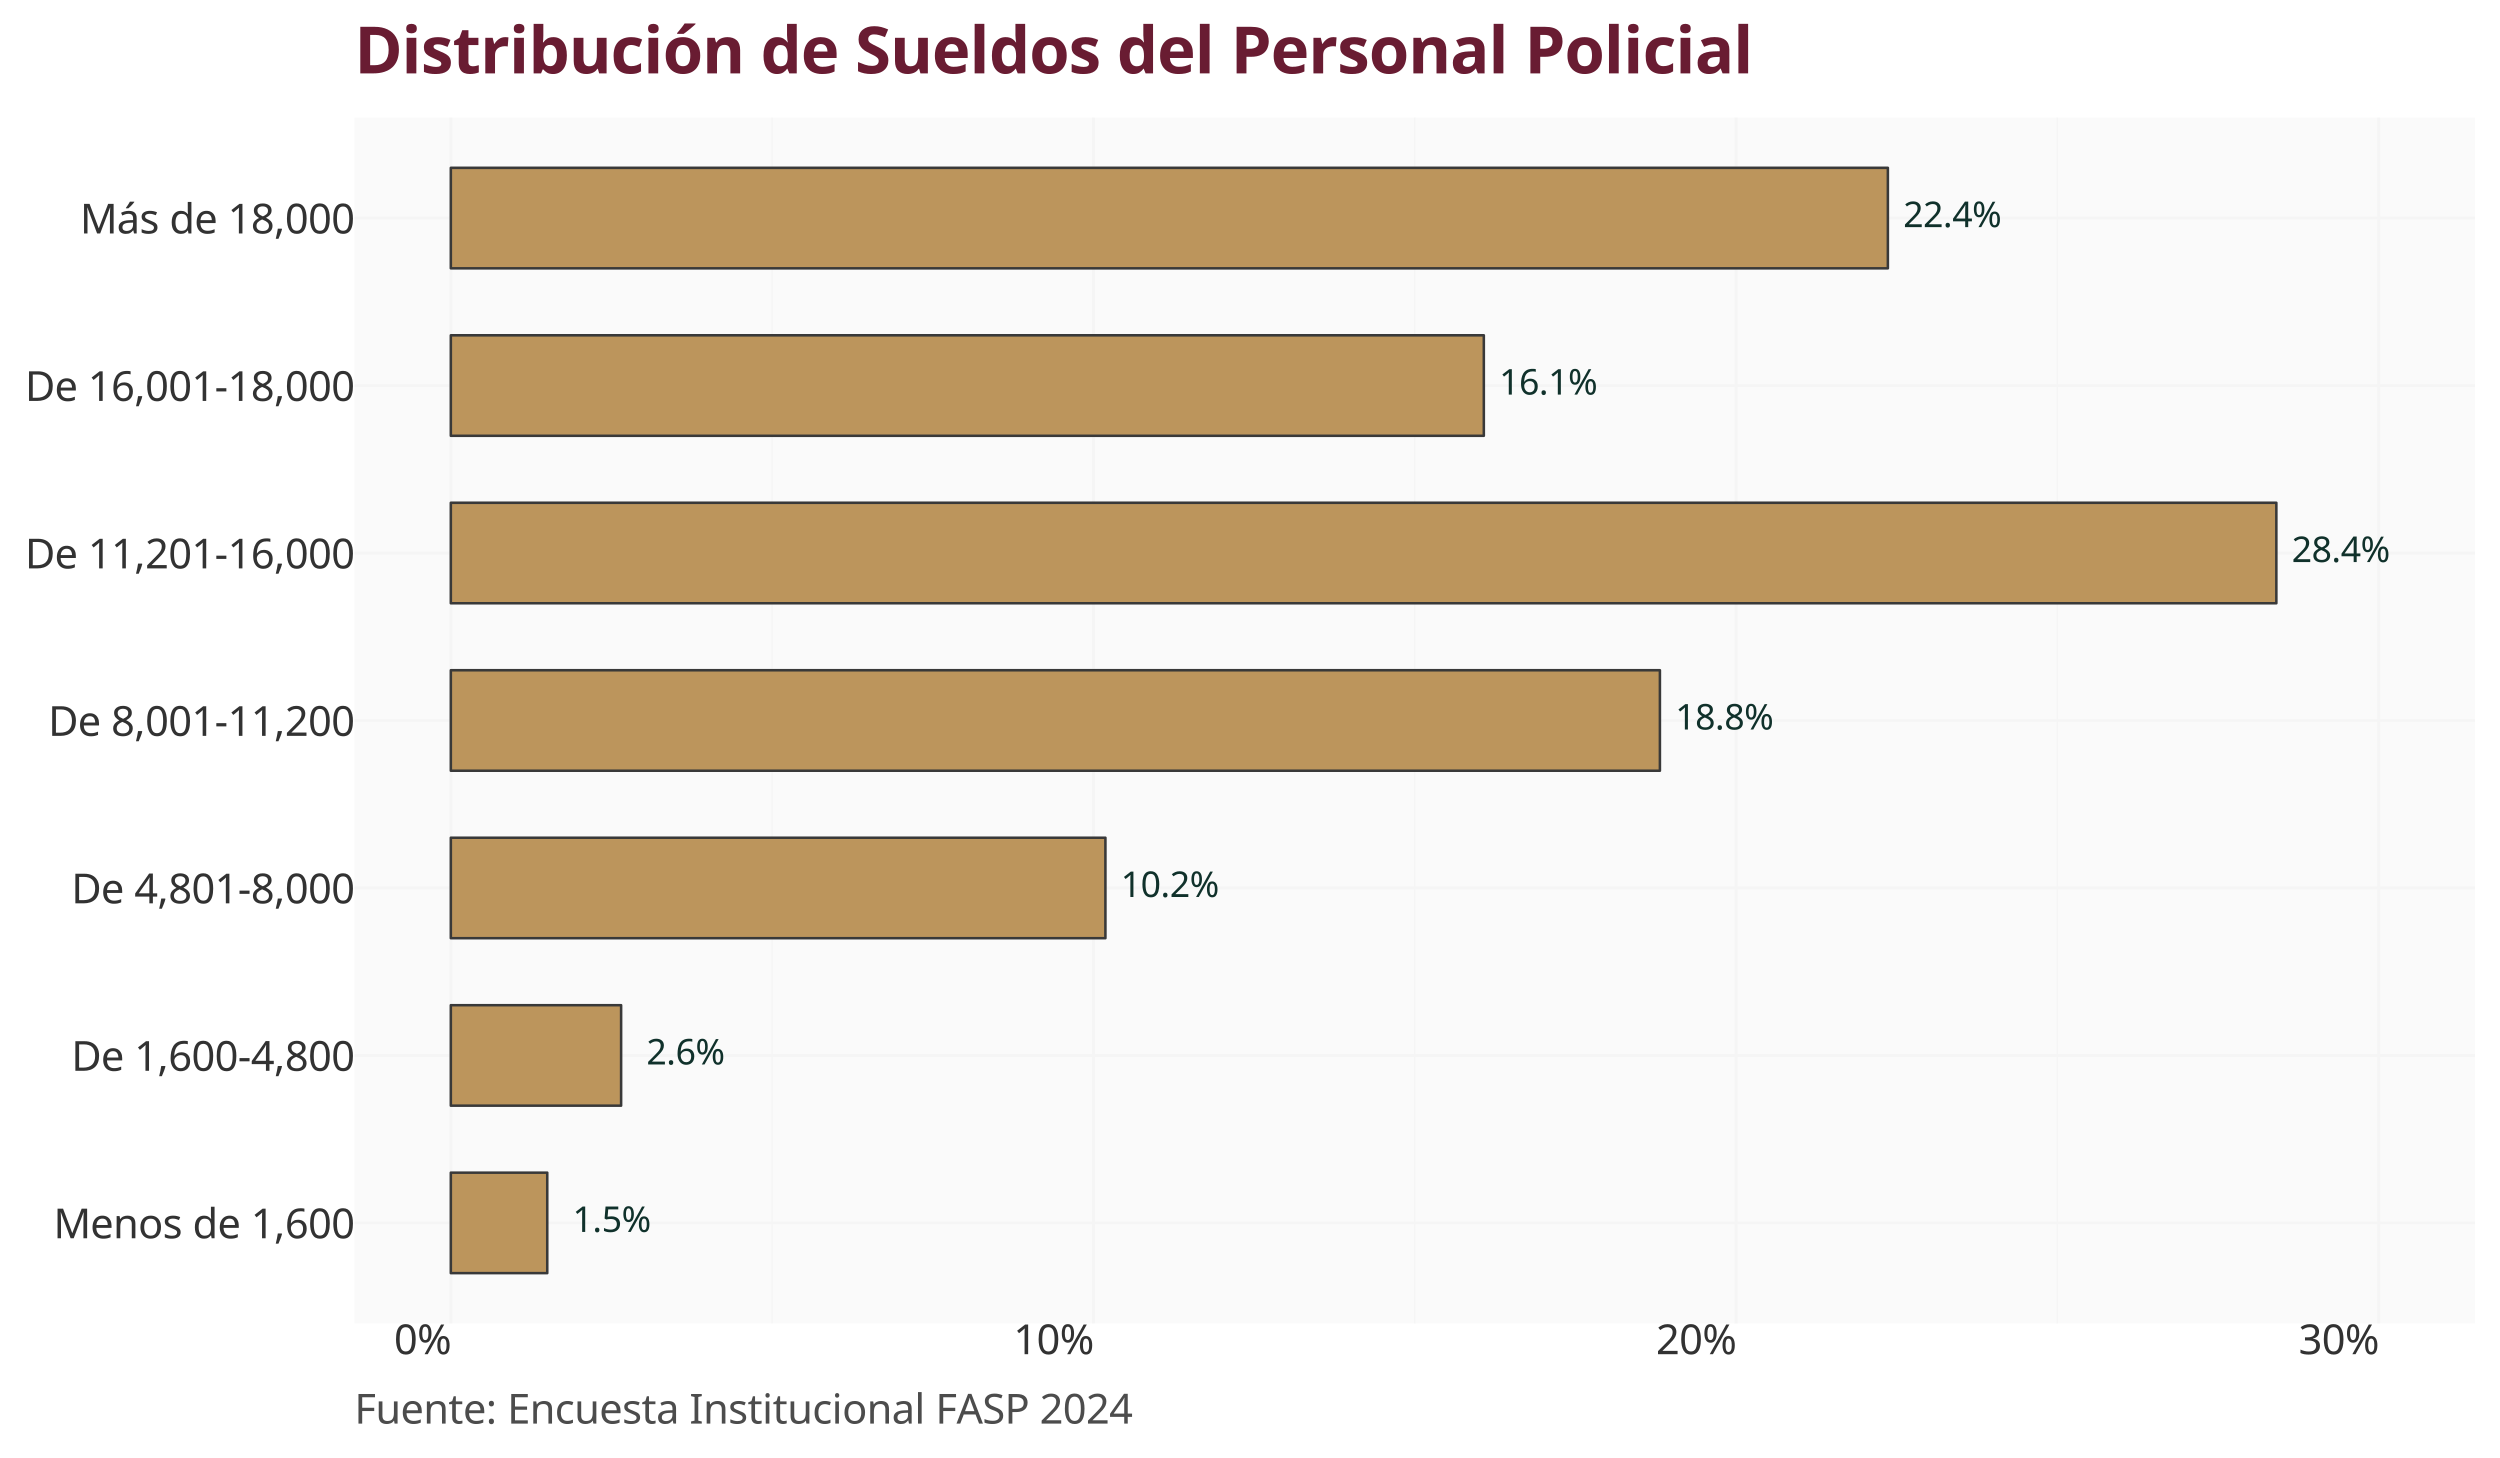 <?xml version="1.0" encoding="utf-8" standalone="no"?>
<!DOCTYPE svg PUBLIC "-//W3C//DTD SVG 1.1//EN"
  "http://www.w3.org/Graphics/SVG/1.1/DTD/svg11.dtd">
<svg xmlns:xlink="http://www.w3.org/1999/xlink" width="864pt" height="504pt" viewBox="0 0 864 504" xmlns="http://www.w3.org/2000/svg" version="1.1">
 <rect x="0" y="0" width="864" height="504" fill="#808080" stroke="none"/>
 <defs>
  <style type="text/css">*{stroke-linejoin: round; stroke-linecap: butt}</style>
 </defs>
 <g id="figure_1">
  <g id="patch_1">
   <path d="M 0 504 
L 864 504 
L 864 0 
L 0 0 
z
" style="fill: #ffffff; stroke: #ffffff; stroke-linejoin: miter"/>
  </g>
  <g id="axes_1">
   <g id="patch_2">
    <path d="M 122.493 457.36 
L 855.36 457.36 
L 855.36 40.64 
L 122.493 40.64 
z
" style="fill: #fafafa"/>
   </g>
   <g id="matplotlib.axis_1">
    <g id="xtick_1">
     <g id="line2d_1">
      <path d="M 155.805 457.36 
L 155.805 40.64 
" clip-path="url(#pe1b6e304a4)" style="fill: none; stroke: #f5f5f5; stroke-linecap: square"/>
     </g>
     <g id="text_1">
      <!-- 0% -->
      <g style="fill: #323232" transform="translate(136.163 468) scale(0.14 -0.14)">
       <defs>
        <path id="NotoSans-Regular-30" d="M 3347 2291 
Q 3347 1555 3193 1027 
Q 3040 499 2707 217 
Q 2374 -64 1824 -64 
Q 1050 -64 682 560 
Q 314 1184 314 2291 
Q 314 3034 464 3558 
Q 614 4083 947 4361 
Q 1280 4640 1824 4640 
Q 2592 4640 2969 4022 
Q 3347 3405 3347 2291 
z
M 877 2291 
Q 877 1350 1091 883 
Q 1306 416 1824 416 
Q 2336 416 2557 880 
Q 2778 1344 2778 2291 
Q 2778 3226 2557 3693 
Q 2336 4160 1824 4160 
Q 1306 4160 1091 3693 
Q 877 3226 877 2291 
z
" transform="scale(0.016)"/>
        <path id="NotoSans-Regular-25" d="M 1248 4634 
Q 1722 4634 1965 4259 
Q 2208 3885 2208 3206 
Q 2208 2528 1974 2147 
Q 1741 1766 1248 1766 
Q 794 1766 554 2147 
Q 314 2528 314 3206 
Q 314 3885 538 4259 
Q 762 4634 1248 4634 
z
M 4173 4570 
L 1638 0 
L 1146 0 
L 3680 4570 
L 4173 4570 
z
M 1248 4237 
Q 1005 4237 893 3977 
Q 781 3718 781 3206 
Q 781 2694 893 2432 
Q 1005 2170 1248 2170 
Q 1741 2170 1741 3206 
Q 1741 4237 1248 4237 
z
M 4045 2803 
Q 4512 2803 4758 2428 
Q 5005 2054 5005 1376 
Q 5005 698 4771 317 
Q 4538 -64 4045 -64 
Q 3590 -64 3350 317 
Q 3110 698 3110 1376 
Q 3110 2054 3334 2428 
Q 3558 2803 4045 2803 
z
M 4045 2400 
Q 3802 2400 3690 2144 
Q 3578 1888 3578 1376 
Q 3578 858 3690 598 
Q 3802 339 4045 339 
Q 4538 339 4538 1376 
Q 4538 2400 4045 2400 
z
" transform="scale(0.016)"/>
       </defs>
       <use xlink:href="#NotoSans-Regular-30"/>
       <use xlink:href="#NotoSans-Regular-25" transform="translate(57.2 0)"/>
      </g>
     </g>
    </g>
    <g id="xtick_2">
     <g id="line2d_2">
      <path d="M 377.886 457.36 
L 377.886 40.64 
" clip-path="url(#pe1b6e304a4)" style="fill: none; stroke: #f5f5f5; stroke-linecap: square"/>
     </g>
     <g id="text_2">
      <!-- 10% -->
      <g style="fill: #323232" transform="translate(350.236 468) scale(0.14 -0.14)">
       <defs>
        <path id="NotoSans-Regular-31" d="M 2272 0 
L 1722 0 
L 1722 3194 
Q 1722 3469 1728 3635 
Q 1734 3802 1747 3981 
Q 1645 3878 1561 3808 
Q 1478 3738 1350 3629 
L 864 3232 
L 570 3610 
L 1805 4570 
L 2272 4570 
L 2272 0 
z
" transform="scale(0.016)"/>
       </defs>
       <use xlink:href="#NotoSans-Regular-31"/>
       <use xlink:href="#NotoSans-Regular-30" transform="translate(57.2 0)"/>
       <use xlink:href="#NotoSans-Regular-25" transform="translate(114.4 0)"/>
      </g>
     </g>
    </g>
    <g id="xtick_3">
     <g id="line2d_3">
      <path d="M 599.967 457.36 
L 599.967 40.64 
" clip-path="url(#pe1b6e304a4)" style="fill: none; stroke: #f5f5f5; stroke-linecap: square"/>
     </g>
     <g id="text_3">
      <!-- 20% -->
      <g style="fill: #323232" transform="translate(572.317 468) scale(0.14 -0.14)">
       <defs>
        <path id="NotoSans-Regular-32" d="M 3328 0 
L 307 0 
L 307 467 
L 1504 1677 
Q 1850 2022 2086 2291 
Q 2323 2560 2444 2819 
Q 2566 3078 2566 3386 
Q 2566 3763 2342 3958 
Q 2118 4154 1760 4154 
Q 1427 4154 1174 4038 
Q 922 3923 659 3718 
L 358 4096 
Q 627 4320 976 4477 
Q 1325 4634 1760 4634 
Q 2400 4634 2771 4310 
Q 3142 3987 3142 3418 
Q 3142 3059 2995 2745 
Q 2848 2432 2585 2128 
Q 2323 1824 1971 1478 
L 1018 538 
L 1018 512 
L 3328 512 
L 3328 0 
z
" transform="scale(0.016)"/>
       </defs>
       <use xlink:href="#NotoSans-Regular-32"/>
       <use xlink:href="#NotoSans-Regular-30" transform="translate(57.2 0)"/>
       <use xlink:href="#NotoSans-Regular-25" transform="translate(114.4 0)"/>
      </g>
     </g>
    </g>
    <g id="xtick_4">
     <g id="line2d_4">
      <path d="M 822.048 457.36 
L 822.048 40.64 
" clip-path="url(#pe1b6e304a4)" style="fill: none; stroke: #f5f5f5; stroke-linecap: square"/>
     </g>
     <g id="text_4">
      <!-- 30% -->
      <g style="fill: #323232" transform="translate(794.398 468) scale(0.14 -0.14)">
       <defs>
        <path id="NotoSans-Regular-33" d="M 3155 3501 
Q 3155 3040 2899 2768 
Q 2643 2496 2208 2406 
L 2208 2381 
Q 2758 2317 3027 2035 
Q 3296 1754 3296 1299 
Q 3296 902 3110 592 
Q 2925 282 2537 109 
Q 2150 -64 1542 -64 
Q 1184 -64 877 -9 
Q 570 45 288 186 
L 288 710 
Q 576 570 909 490 
Q 1242 410 1549 410 
Q 2163 410 2435 650 
Q 2707 890 2707 1312 
Q 2707 1741 2371 1929 
Q 2035 2118 1427 2118 
L 986 2118 
L 986 2598 
L 1434 2598 
Q 1997 2598 2288 2835 
Q 2579 3072 2579 3462 
Q 2579 3795 2355 3977 
Q 2131 4160 1747 4160 
Q 1376 4160 1113 4051 
Q 851 3942 595 3776 
L 314 4160 
Q 557 4352 918 4493 
Q 1280 4634 1741 4634 
Q 2458 4634 2806 4314 
Q 3155 3994 3155 3501 
z
" transform="scale(0.016)"/>
       </defs>
       <use xlink:href="#NotoSans-Regular-33"/>
       <use xlink:href="#NotoSans-Regular-30" transform="translate(57.2 0)"/>
       <use xlink:href="#NotoSans-Regular-25" transform="translate(114.4 0)"/>
      </g>
     </g>
    </g>
    <g id="xtick_5">
     <g id="line2d_5">
      <path d="M 266.845 457.36 
L 266.845 40.64 
" clip-path="url(#pe1b6e304a4)" style="fill: none; stroke: #f5f5f5; stroke-width: 0.5; stroke-linecap: square"/>
     </g>
    </g>
    <g id="xtick_6">
     <g id="line2d_6">
      <path d="M 488.926 457.36 
L 488.926 40.64 
" clip-path="url(#pe1b6e304a4)" style="fill: none; stroke: #f5f5f5; stroke-width: 0.5; stroke-linecap: square"/>
     </g>
    </g>
    <g id="xtick_7">
     <g id="line2d_7">
      <path d="M 711.007 457.36 
L 711.007 40.64 
" clip-path="url(#pe1b6e304a4)" style="fill: none; stroke: #f5f5f5; stroke-width: 0.5; stroke-linecap: square"/>
     </g>
    </g>
   </g>
   <g id="matplotlib.axis_2">
    <g id="ytick_1">
     <g id="line2d_8">
      <path d="M 122.493 422.633 
L 855.36 422.633 
" clip-path="url(#pe1b6e304a4)" style="fill: none; stroke: #f5f5f5; stroke-linecap: square"/>
     </g>
     <g id="text_5">
      <!-- Menos de 1,600 -->
      <g style="fill: #323232" transform="translate(18.497 427.953) scale(0.14 -0.14)">
       <defs>
        <path id="NotoSans-Regular-4d" d="M 2637 0 
L 1133 4006 
L 1107 4006 
Q 1126 3808 1139 3472 
Q 1152 3136 1152 2771 
L 1152 0 
L 621 0 
L 621 4570 
L 1472 4570 
L 2880 826 
L 2906 826 
L 4339 4570 
L 5184 4570 
L 5184 0 
L 4614 0 
L 4614 2810 
Q 4614 3142 4630 3468 
Q 4646 3795 4659 4000 
L 4634 4000 
L 3110 0 
L 2637 0 
z
" transform="scale(0.016)"/>
        <path id="NotoSans-Regular-65" d="M 1869 3494 
Q 2310 3494 2627 3302 
Q 2944 3110 3113 2761 
Q 3283 2413 3283 1946 
L 3283 1606 
L 934 1606 
Q 947 1024 1232 720 
Q 1517 416 2029 416 
Q 2355 416 2608 477 
Q 2861 538 3130 653 
L 3130 160 
Q 2867 45 2611 -9 
Q 2355 -64 2003 -64 
Q 1517 -64 1142 134 
Q 768 333 560 726 
Q 352 1120 352 1690 
Q 352 2253 541 2656 
Q 730 3059 1072 3276 
Q 1414 3494 1869 3494 
z
M 1862 3034 
Q 1459 3034 1225 2774 
Q 992 2515 947 2054 
L 2694 2054 
Q 2688 2490 2489 2762 
Q 2291 3034 1862 3034 
z
" transform="scale(0.016)"/>
        <path id="NotoSans-Regular-6e" d="M 2195 3494 
Q 2810 3494 3123 3196 
Q 3437 2899 3437 2234 
L 3437 0 
L 2880 0 
L 2880 2195 
Q 2880 3021 2112 3021 
Q 1542 3021 1324 2701 
Q 1107 2381 1107 1779 
L 1107 0 
L 544 0 
L 544 3430 
L 998 3430 
L 1082 2963 
L 1114 2963 
Q 1280 3232 1574 3363 
Q 1869 3494 2195 3494 
z
" transform="scale(0.016)"/>
        <path id="NotoSans-Regular-6f" d="M 3526 1722 
Q 3526 870 3094 403 
Q 2662 -64 1926 -64 
Q 1472 -64 1117 144 
Q 762 352 557 752 
Q 352 1152 352 1722 
Q 352 2573 781 3033 
Q 1210 3494 1946 3494 
Q 2413 3494 2768 3286 
Q 3123 3078 3324 2684 
Q 3526 2291 3526 1722 
z
M 934 1722 
Q 934 1114 1174 758 
Q 1414 403 1939 403 
Q 2458 403 2701 758 
Q 2944 1114 2944 1722 
Q 2944 2330 2701 2675 
Q 2458 3021 1933 3021 
Q 1408 3021 1171 2675 
Q 934 2330 934 1722 
z
" transform="scale(0.016)"/>
        <path id="NotoSans-Regular-73" d="M 2778 947 
Q 2778 448 2406 192 
Q 2035 -64 1408 -64 
Q 1050 -64 790 -6 
Q 531 51 333 154 
L 333 666 
Q 538 563 829 476 
Q 1120 390 1421 390 
Q 1850 390 2042 528 
Q 2234 666 2234 896 
Q 2234 1024 2163 1126 
Q 2093 1229 1910 1331 
Q 1728 1434 1389 1562 
Q 1056 1690 819 1818 
Q 582 1946 454 2125 
Q 326 2304 326 2586 
Q 326 3021 681 3257 
Q 1037 3494 1613 3494 
Q 1926 3494 2198 3433 
Q 2470 3373 2707 3264 
L 2515 2816 
Q 2298 2906 2061 2970 
Q 1824 3034 1574 3034 
Q 1229 3034 1046 2922 
Q 864 2810 864 2618 
Q 864 2477 947 2377 
Q 1030 2278 1225 2185 
Q 1421 2093 1747 1965 
Q 2074 1843 2304 1715 
Q 2534 1587 2656 1404 
Q 2778 1222 2778 947 
z
" transform="scale(0.016)"/>
        <path id="NotoSans-Regular-20" transform="scale(0.016)"/>
        <path id="NotoSans-Regular-64" d="M 1760 -64 
Q 1120 -64 736 381 
Q 352 826 352 1709 
Q 352 2592 739 3043 
Q 1126 3494 1766 3494 
Q 2163 3494 2416 3347 
Q 2669 3200 2829 2989 
L 2867 2989 
Q 2861 3072 2845 3235 
Q 2829 3398 2829 3494 
L 2829 4864 
L 3392 4864 
L 3392 0 
L 2938 0 
L 2854 461 
L 2829 461 
Q 2675 243 2419 89 
Q 2163 -64 1760 -64 
z
M 1850 403 
Q 2394 403 2614 700 
Q 2835 998 2835 1600 
L 2835 1702 
Q 2835 2342 2624 2684 
Q 2413 3027 1843 3027 
Q 1389 3027 1161 2665 
Q 934 2304 934 1696 
Q 934 1082 1161 742 
Q 1389 403 1850 403 
z
" transform="scale(0.016)"/>
        <path id="NotoSans-Regular-2c" d="M 1229 672 
Q 1146 333 989 -73 
Q 832 -480 678 -826 
L 262 -826 
Q 352 -461 445 -25 
Q 538 410 582 742 
L 1184 742 
L 1229 672 
z
" transform="scale(0.016)"/>
        <path id="NotoSans-Regular-36" d="M 352 1952 
Q 352 2445 438 2921 
Q 525 3398 752 3785 
Q 979 4173 1388 4403 
Q 1798 4634 2445 4634 
Q 2579 4634 2742 4621 
Q 2906 4608 3008 4576 
L 3008 4096 
Q 2893 4134 2749 4153 
Q 2605 4173 2458 4173 
Q 2016 4173 1721 4025 
Q 1427 3878 1257 3622 
Q 1088 3366 1011 3033 
Q 934 2701 915 2323 
L 954 2323 
Q 1101 2547 1363 2704 
Q 1626 2861 2035 2861 
Q 2630 2861 2995 2499 
Q 3360 2138 3360 1472 
Q 3360 755 2966 345 
Q 2573 -64 1907 -64 
Q 1472 -64 1120 153 
Q 768 371 560 819 
Q 352 1267 352 1952 
z
M 1901 410 
Q 2304 410 2553 669 
Q 2803 928 2803 1472 
Q 2803 1907 2582 2163 
Q 2362 2419 1920 2419 
Q 1619 2419 1395 2294 
Q 1171 2170 1046 1978 
Q 922 1786 922 1581 
Q 922 1306 1030 1034 
Q 1139 762 1356 586 
Q 1574 410 1901 410 
z
" transform="scale(0.016)"/>
       </defs>
       <use xlink:href="#NotoSans-Regular-4d"/>
       <use xlink:href="#NotoSans-Regular-65" transform="translate(90.7 0)"/>
       <use xlink:href="#NotoSans-Regular-6e" transform="translate(147.1 0)"/>
       <use xlink:href="#NotoSans-Regular-6f" transform="translate(208.9 0)"/>
       <use xlink:href="#NotoSans-Regular-73" transform="translate(269.4 0)"/>
       <use xlink:href="#NotoSans-Regular-20" transform="translate(317.3 0)"/>
       <use xlink:href="#NotoSans-Regular-64" transform="translate(343.3 0)"/>
       <use xlink:href="#NotoSans-Regular-65" transform="translate(404.8 0)"/>
       <use xlink:href="#NotoSans-Regular-20" transform="translate(461.2 0)"/>
       <use xlink:href="#NotoSans-Regular-31" transform="translate(487.2 0)"/>
       <use xlink:href="#NotoSans-Regular-2c" transform="translate(544.4 0)"/>
       <use xlink:href="#NotoSans-Regular-36" transform="translate(571.2 0)"/>
       <use xlink:href="#NotoSans-Regular-30" transform="translate(628.4 0)"/>
       <use xlink:href="#NotoSans-Regular-30" transform="translate(685.6 0)"/>
      </g>
     </g>
    </g>
    <g id="ytick_2">
     <g id="line2d_9">
      <path d="M 122.493 364.756 
L 855.36 364.756 
" clip-path="url(#pe1b6e304a4)" style="fill: none; stroke: #f5f5f5; stroke-linecap: square"/>
     </g>
     <g id="text_6">
      <!-- De 1,600-4,800 -->
      <g style="fill: #323232" transform="translate(24.657 370.076) scale(0.14 -0.14)">
       <defs>
        <path id="NotoSans-Regular-44" d="M 4282 2330 
Q 4282 1171 3651 585 
Q 3021 0 1894 0 
L 621 0 
L 621 4570 
L 2029 4570 
Q 2720 4570 3225 4314 
Q 3731 4058 4006 3562 
Q 4282 3066 4282 2330 
z
M 3674 2310 
Q 3674 3226 3222 3651 
Q 2771 4077 1946 4077 
L 1197 4077 
L 1197 493 
L 1818 493 
Q 3674 493 3674 2310 
z
" transform="scale(0.016)"/>
        <path id="NotoSans-Regular-2d" d="M 256 1466 
L 256 1965 
L 1805 1965 
L 1805 1466 
L 256 1466 
z
" transform="scale(0.016)"/>
        <path id="NotoSans-Regular-34" d="M 3533 1037 
L 2867 1037 
L 2867 0 
L 2323 0 
L 2323 1037 
L 134 1037 
L 134 1517 
L 2285 4595 
L 2867 4595 
L 2867 1542 
L 3533 1542 
L 3533 1037 
z
M 2323 2982 
Q 2323 3315 2336 3548 
Q 2349 3782 2355 3994 
L 2330 3994 
Q 2278 3872 2201 3731 
Q 2125 3590 2054 3494 
L 685 1542 
L 2323 1542 
L 2323 2982 
z
" transform="scale(0.016)"/>
        <path id="NotoSans-Regular-38" d="M 1824 4634 
Q 2426 4634 2810 4352 
Q 3194 4070 3194 3539 
Q 3194 3264 3075 3059 
Q 2957 2854 2758 2697 
Q 2560 2541 2323 2419 
Q 2605 2285 2835 2115 
Q 3066 1946 3203 1722 
Q 3341 1498 3341 1184 
Q 3341 608 2934 272 
Q 2528 -64 1843 -64 
Q 1107 -64 710 259 
Q 314 582 314 1165 
Q 314 1478 445 1708 
Q 576 1939 793 2105 
Q 1011 2272 1261 2387 
Q 928 2579 694 2851 
Q 461 3123 461 3546 
Q 461 3898 640 4138 
Q 819 4378 1126 4506 
Q 1434 4634 1824 4634 
z
M 1818 4179 
Q 1466 4179 1238 4009 
Q 1011 3840 1011 3520 
Q 1011 3283 1123 3123 
Q 1235 2963 1427 2851 
Q 1619 2739 1850 2637 
Q 2182 2778 2409 2976 
Q 2637 3174 2637 3520 
Q 2637 3840 2413 4009 
Q 2189 4179 1818 4179 
z
M 864 1158 
Q 864 826 1101 605 
Q 1338 384 1830 384 
Q 2298 384 2544 605 
Q 2790 826 2790 1178 
Q 2790 1510 2528 1731 
Q 2266 1952 1830 2118 
L 1728 2157 
Q 1306 1978 1085 1744 
Q 864 1510 864 1158 
z
" transform="scale(0.016)"/>
       </defs>
       <use xlink:href="#NotoSans-Regular-44"/>
       <use xlink:href="#NotoSans-Regular-65" transform="translate(73 0)"/>
       <use xlink:href="#NotoSans-Regular-20" transform="translate(129.4 0)"/>
       <use xlink:href="#NotoSans-Regular-31" transform="translate(155.4 0)"/>
       <use xlink:href="#NotoSans-Regular-2c" transform="translate(212.6 0)"/>
       <use xlink:href="#NotoSans-Regular-36" transform="translate(239.4 0)"/>
       <use xlink:href="#NotoSans-Regular-30" transform="translate(296.6 0)"/>
       <use xlink:href="#NotoSans-Regular-30" transform="translate(353.8 0)"/>
       <use xlink:href="#NotoSans-Regular-2d" transform="translate(411 0)"/>
       <use xlink:href="#NotoSans-Regular-34" transform="translate(443.2 0)"/>
       <use xlink:href="#NotoSans-Regular-2c" transform="translate(500.4 0)"/>
       <use xlink:href="#NotoSans-Regular-38" transform="translate(527.2 0)"/>
       <use xlink:href="#NotoSans-Regular-30" transform="translate(584.4 0)"/>
       <use xlink:href="#NotoSans-Regular-30" transform="translate(641.6 0)"/>
      </g>
     </g>
    </g>
    <g id="ytick_3">
     <g id="line2d_10">
      <path d="M 122.493 306.878 
L 855.36 306.878 
" clip-path="url(#pe1b6e304a4)" style="fill: none; stroke: #f5f5f5; stroke-linecap: square"/>
     </g>
     <g id="text_7">
      <!-- De 4,801-8,000 -->
      <g style="fill: #323232" transform="translate(24.657 312.198) scale(0.14 -0.14)">
       <use xlink:href="#NotoSans-Regular-44"/>
       <use xlink:href="#NotoSans-Regular-65" transform="translate(73 0)"/>
       <use xlink:href="#NotoSans-Regular-20" transform="translate(129.4 0)"/>
       <use xlink:href="#NotoSans-Regular-34" transform="translate(155.4 0)"/>
       <use xlink:href="#NotoSans-Regular-2c" transform="translate(212.6 0)"/>
       <use xlink:href="#NotoSans-Regular-38" transform="translate(239.4 0)"/>
       <use xlink:href="#NotoSans-Regular-30" transform="translate(296.6 0)"/>
       <use xlink:href="#NotoSans-Regular-31" transform="translate(353.8 0)"/>
       <use xlink:href="#NotoSans-Regular-2d" transform="translate(411 0)"/>
       <use xlink:href="#NotoSans-Regular-38" transform="translate(443.2 0)"/>
       <use xlink:href="#NotoSans-Regular-2c" transform="translate(500.4 0)"/>
       <use xlink:href="#NotoSans-Regular-30" transform="translate(527.2 0)"/>
       <use xlink:href="#NotoSans-Regular-30" transform="translate(584.4 0)"/>
       <use xlink:href="#NotoSans-Regular-30" transform="translate(641.6 0)"/>
      </g>
     </g>
    </g>
    <g id="ytick_4">
     <g id="line2d_11">
      <path d="M 122.493 249 
L 855.36 249 
" clip-path="url(#pe1b6e304a4)" style="fill: none; stroke: #f5f5f5; stroke-linecap: square"/>
     </g>
     <g id="text_8">
      <!-- De 8,001-11,200 -->
      <g style="fill: #323232" transform="translate(16.648 254.32) scale(0.14 -0.14)">
       <use xlink:href="#NotoSans-Regular-44"/>
       <use xlink:href="#NotoSans-Regular-65" transform="translate(73 0)"/>
       <use xlink:href="#NotoSans-Regular-20" transform="translate(129.4 0)"/>
       <use xlink:href="#NotoSans-Regular-38" transform="translate(155.4 0)"/>
       <use xlink:href="#NotoSans-Regular-2c" transform="translate(212.6 0)"/>
       <use xlink:href="#NotoSans-Regular-30" transform="translate(239.4 0)"/>
       <use xlink:href="#NotoSans-Regular-30" transform="translate(296.6 0)"/>
       <use xlink:href="#NotoSans-Regular-31" transform="translate(353.8 0)"/>
       <use xlink:href="#NotoSans-Regular-2d" transform="translate(411 0)"/>
       <use xlink:href="#NotoSans-Regular-31" transform="translate(443.2 0)"/>
       <use xlink:href="#NotoSans-Regular-31" transform="translate(500.4 0)"/>
       <use xlink:href="#NotoSans-Regular-2c" transform="translate(557.6 0)"/>
       <use xlink:href="#NotoSans-Regular-32" transform="translate(584.4 0)"/>
       <use xlink:href="#NotoSans-Regular-30" transform="translate(641.6 0)"/>
       <use xlink:href="#NotoSans-Regular-30" transform="translate(698.8 0)"/>
      </g>
     </g>
    </g>
    <g id="ytick_5">
     <g id="line2d_12">
      <path d="M 122.493 191.122 
L 855.36 191.122 
" clip-path="url(#pe1b6e304a4)" style="fill: none; stroke: #f5f5f5; stroke-linecap: square"/>
     </g>
     <g id="text_9">
      <!-- De 11,201-16,000 -->
      <g style="fill: #323232" transform="translate(8.64 196.442) scale(0.14 -0.14)">
       <use xlink:href="#NotoSans-Regular-44"/>
       <use xlink:href="#NotoSans-Regular-65" transform="translate(73 0)"/>
       <use xlink:href="#NotoSans-Regular-20" transform="translate(129.4 0)"/>
       <use xlink:href="#NotoSans-Regular-31" transform="translate(155.4 0)"/>
       <use xlink:href="#NotoSans-Regular-31" transform="translate(212.6 0)"/>
       <use xlink:href="#NotoSans-Regular-2c" transform="translate(269.8 0)"/>
       <use xlink:href="#NotoSans-Regular-32" transform="translate(296.6 0)"/>
       <use xlink:href="#NotoSans-Regular-30" transform="translate(353.8 0)"/>
       <use xlink:href="#NotoSans-Regular-31" transform="translate(411 0)"/>
       <use xlink:href="#NotoSans-Regular-2d" transform="translate(468.2 0)"/>
       <use xlink:href="#NotoSans-Regular-31" transform="translate(500.4 0)"/>
       <use xlink:href="#NotoSans-Regular-36" transform="translate(557.6 0)"/>
       <use xlink:href="#NotoSans-Regular-2c" transform="translate(614.8 0)"/>
       <use xlink:href="#NotoSans-Regular-30" transform="translate(641.6 0)"/>
       <use xlink:href="#NotoSans-Regular-30" transform="translate(698.8 0)"/>
       <use xlink:href="#NotoSans-Regular-30" transform="translate(756 0)"/>
      </g>
     </g>
    </g>
    <g id="ytick_6">
     <g id="line2d_13">
      <path d="M 122.493 133.244 
L 855.36 133.244 
" clip-path="url(#pe1b6e304a4)" style="fill: none; stroke: #f5f5f5; stroke-linecap: square"/>
     </g>
     <g id="text_10">
      <!-- De 16,001-18,000 -->
      <g style="fill: #323232" transform="translate(8.64 138.564) scale(0.14 -0.14)">
       <use xlink:href="#NotoSans-Regular-44"/>
       <use xlink:href="#NotoSans-Regular-65" transform="translate(73 0)"/>
       <use xlink:href="#NotoSans-Regular-20" transform="translate(129.4 0)"/>
       <use xlink:href="#NotoSans-Regular-31" transform="translate(155.4 0)"/>
       <use xlink:href="#NotoSans-Regular-36" transform="translate(212.6 0)"/>
       <use xlink:href="#NotoSans-Regular-2c" transform="translate(269.8 0)"/>
       <use xlink:href="#NotoSans-Regular-30" transform="translate(296.6 0)"/>
       <use xlink:href="#NotoSans-Regular-30" transform="translate(353.8 0)"/>
       <use xlink:href="#NotoSans-Regular-31" transform="translate(411 0)"/>
       <use xlink:href="#NotoSans-Regular-2d" transform="translate(468.2 0)"/>
       <use xlink:href="#NotoSans-Regular-31" transform="translate(500.4 0)"/>
       <use xlink:href="#NotoSans-Regular-38" transform="translate(557.6 0)"/>
       <use xlink:href="#NotoSans-Regular-2c" transform="translate(614.8 0)"/>
       <use xlink:href="#NotoSans-Regular-30" transform="translate(641.6 0)"/>
       <use xlink:href="#NotoSans-Regular-30" transform="translate(698.8 0)"/>
       <use xlink:href="#NotoSans-Regular-30" transform="translate(756 0)"/>
      </g>
     </g>
    </g>
    <g id="ytick_7">
     <g id="line2d_14">
      <path d="M 122.493 75.367 
L 855.36 75.367 
" clip-path="url(#pe1b6e304a4)" style="fill: none; stroke: #f5f5f5; stroke-linecap: square"/>
     </g>
     <g id="text_11">
      <!-- Más de 18,000 -->
      <g style="fill: #323232" transform="translate(27.654 80.687) scale(0.14 -0.14)">
       <defs>
        <path id="NotoSans-Regular-e1" d="M 1843 3488 
Q 2470 3488 2771 3213 
Q 3072 2938 3072 2336 
L 3072 0 
L 2662 0 
L 2554 486 
L 2528 486 
Q 2304 205 2057 70 
Q 1811 -64 1376 -64 
Q 909 -64 601 182 
Q 294 429 294 954 
Q 294 1466 697 1744 
Q 1101 2022 1939 2048 
L 2522 2067 
L 2522 2272 
Q 2522 2701 2336 2867 
Q 2150 3034 1811 3034 
Q 1542 3034 1299 2954 
Q 1056 2874 845 2771 
L 672 3194 
Q 896 3315 1203 3401 
Q 1510 3488 1843 3488 
z
M 2010 1658 
Q 1370 1632 1123 1453 
Q 877 1274 877 947 
Q 877 659 1053 524 
Q 1229 390 1504 390 
Q 1939 390 2227 630 
Q 2515 870 2515 1370 
L 2515 1677 
L 2010 1658 
z
M 2701 4838 
Q 2624 4723 2464 4540 
Q 2304 4358 2121 4176 
Q 1939 3994 1786 3878 
L 1414 3878 
L 1414 3955 
Q 1510 4077 1622 4243 
Q 1734 4410 1843 4586 
Q 1952 4762 2022 4902 
L 2701 4902 
L 2701 4838 
z
" transform="scale(0.016)"/>
       </defs>
       <use xlink:href="#NotoSans-Regular-4d"/>
       <use xlink:href="#NotoSans-Regular-e1" transform="translate(90.7 0)"/>
       <use xlink:href="#NotoSans-Regular-73" transform="translate(146.8 0)"/>
       <use xlink:href="#NotoSans-Regular-20" transform="translate(194.7 0)"/>
       <use xlink:href="#NotoSans-Regular-64" transform="translate(220.7 0)"/>
       <use xlink:href="#NotoSans-Regular-65" transform="translate(282.2 0)"/>
       <use xlink:href="#NotoSans-Regular-20" transform="translate(338.6 0)"/>
       <use xlink:href="#NotoSans-Regular-31" transform="translate(364.6 0)"/>
       <use xlink:href="#NotoSans-Regular-38" transform="translate(421.8 0)"/>
       <use xlink:href="#NotoSans-Regular-2c" transform="translate(479 0)"/>
       <use xlink:href="#NotoSans-Regular-30" transform="translate(505.8 0)"/>
       <use xlink:href="#NotoSans-Regular-30" transform="translate(563 0)"/>
       <use xlink:href="#NotoSans-Regular-30" transform="translate(620.2 0)"/>
      </g>
     </g>
    </g>
   </g>
   <g id="PolyCollection_1">
    <path d="M 155.805 439.997 
L 155.805 405.27 
L 189.132 405.27 
L 189.132 439.997 
z
" clip-path="url(#pe1b6e304a4)" style="fill: #bc955c; stroke: #393939; stroke-width: 0.886"/>
    <path d="M 155.805 382.119 
L 155.805 347.392 
L 214.655 347.392 
L 214.655 382.119 
z
" clip-path="url(#pe1b6e304a4)" style="fill: #bc955c; stroke: #393939; stroke-width: 0.886"/>
    <path d="M 155.805 324.241 
L 155.805 289.514 
L 382.031 289.514 
L 382.031 324.241 
z
" clip-path="url(#pe1b6e304a4)" style="fill: #bc955c; stroke: #393939; stroke-width: 0.886"/>
    <path d="M 155.805 266.363 
L 155.805 231.637 
L 573.664 231.637 
L 573.664 266.363 
z
" clip-path="url(#pe1b6e304a4)" style="fill: #bc955c; stroke: #393939; stroke-width: 0.886"/>
    <path d="M 155.805 208.486 
L 155.805 173.759 
L 786.706 173.759 
L 786.706 208.486 
z
" clip-path="url(#pe1b6e304a4)" style="fill: #bc955c; stroke: #393939; stroke-width: 0.886"/>
    <path d="M 155.805 150.608 
L 155.805 115.881 
L 512.809 115.881 
L 512.809 150.608 
z
" clip-path="url(#pe1b6e304a4)" style="fill: #bc955c; stroke: #393939; stroke-width: 0.886"/>
    <path d="M 155.805 92.73 
L 155.805 58.003 
L 652.447 58.003 
L 652.447 92.73 
z
" clip-path="url(#pe1b6e304a4)" style="fill: #bc955c; stroke: #393939; stroke-width: 0.886"/>
   </g>
   <g id="text_12">
    <g clip-path="url(#pe1b6e304a4)">
     <!-- 1.5% -->
     <g style="fill: #10312b" transform="translate(197.883 425.753) scale(0.12 -0.12)">
      <defs>
       <path id="NotoSans-Regular-2e" d="M 461 346 
Q 461 582 576 678 
Q 691 774 851 774 
Q 1018 774 1136 678 
Q 1254 582 1254 346 
Q 1254 115 1136 12 
Q 1018 -90 851 -90 
Q 691 -90 576 12 
Q 461 115 461 346 
z
" transform="scale(0.016)"/>
       <path id="NotoSans-Regular-35" d="M 1760 2803 
Q 2464 2803 2880 2451 
Q 3296 2099 3296 1459 
Q 3296 749 2845 342 
Q 2394 -64 1587 -64 
Q 1235 -64 924 0 
Q 614 64 403 186 
L 403 717 
Q 634 576 963 496 
Q 1293 416 1594 416 
Q 2099 416 2409 656 
Q 2720 896 2720 1402 
Q 2720 1850 2445 2090 
Q 2170 2330 1574 2330 
Q 1395 2330 1164 2298 
Q 934 2266 794 2234 
L 512 2413 
L 685 4570 
L 2976 4570 
L 2976 4058 
L 1165 4058 
L 1056 2733 
Q 1165 2752 1350 2777 
Q 1536 2803 1760 2803 
z
" transform="scale(0.016)"/>
      </defs>
      <use xlink:href="#NotoSans-Regular-31"/>
      <use xlink:href="#NotoSans-Regular-2e" transform="translate(57.2 0)"/>
      <use xlink:href="#NotoSans-Regular-35" transform="translate(84 0)"/>
      <use xlink:href="#NotoSans-Regular-25" transform="translate(141.2 0)"/>
     </g>
    </g>
   </g>
   <g id="text_13">
    <g clip-path="url(#pe1b6e304a4)">
     <!-- 2.6% -->
     <g style="fill: #10312b" transform="translate(223.406 367.876) scale(0.12 -0.12)">
      <use xlink:href="#NotoSans-Regular-32"/>
      <use xlink:href="#NotoSans-Regular-2e" transform="translate(57.2 0)"/>
      <use xlink:href="#NotoSans-Regular-36" transform="translate(84 0)"/>
      <use xlink:href="#NotoSans-Regular-25" transform="translate(141.2 0)"/>
     </g>
    </g>
   </g>
   <g id="text_14">
    <g clip-path="url(#pe1b6e304a4)">
     <!-- 10.2% -->
     <g style="fill: #10312b" transform="translate(387.349 309.998) scale(0.12 -0.12)">
      <use xlink:href="#NotoSans-Regular-31"/>
      <use xlink:href="#NotoSans-Regular-30" transform="translate(57.2 0)"/>
      <use xlink:href="#NotoSans-Regular-2e" transform="translate(114.4 0)"/>
      <use xlink:href="#NotoSans-Regular-32" transform="translate(141.2 0)"/>
      <use xlink:href="#NotoSans-Regular-25" transform="translate(198.4 0)"/>
     </g>
    </g>
   </g>
   <g id="text_15">
    <g clip-path="url(#pe1b6e304a4)">
     <!-- 18.8% -->
     <g style="fill: #10312b" transform="translate(578.982 252.12) scale(0.12 -0.12)">
      <use xlink:href="#NotoSans-Regular-31"/>
      <use xlink:href="#NotoSans-Regular-38" transform="translate(57.2 0)"/>
      <use xlink:href="#NotoSans-Regular-2e" transform="translate(114.4 0)"/>
      <use xlink:href="#NotoSans-Regular-38" transform="translate(141.2 0)"/>
      <use xlink:href="#NotoSans-Regular-25" transform="translate(198.4 0)"/>
     </g>
    </g>
   </g>
   <g id="text_16">
    <g clip-path="url(#pe1b6e304a4)">
     <!-- 28.4% -->
     <g style="fill: #10312b" transform="translate(792.024 194.242) scale(0.12 -0.12)">
      <use xlink:href="#NotoSans-Regular-32"/>
      <use xlink:href="#NotoSans-Regular-38" transform="translate(57.2 0)"/>
      <use xlink:href="#NotoSans-Regular-2e" transform="translate(114.4 0)"/>
      <use xlink:href="#NotoSans-Regular-34" transform="translate(141.2 0)"/>
      <use xlink:href="#NotoSans-Regular-25" transform="translate(198.4 0)"/>
     </g>
    </g>
   </g>
   <g id="text_17">
    <g clip-path="url(#pe1b6e304a4)">
     <!-- 16.1% -->
     <g style="fill: #10312b" transform="translate(518.127 136.364) scale(0.12 -0.12)">
      <use xlink:href="#NotoSans-Regular-31"/>
      <use xlink:href="#NotoSans-Regular-36" transform="translate(57.2 0)"/>
      <use xlink:href="#NotoSans-Regular-2e" transform="translate(114.4 0)"/>
      <use xlink:href="#NotoSans-Regular-31" transform="translate(141.2 0)"/>
      <use xlink:href="#NotoSans-Regular-25" transform="translate(198.4 0)"/>
     </g>
    </g>
   </g>
   <g id="text_18">
    <g clip-path="url(#pe1b6e304a4)">
     <!-- 22.4% -->
     <g style="fill: #10312b" transform="translate(657.765 78.487) scale(0.12 -0.12)">
      <use xlink:href="#NotoSans-Regular-32"/>
      <use xlink:href="#NotoSans-Regular-32" transform="translate(57.2 0)"/>
      <use xlink:href="#NotoSans-Regular-2e" transform="translate(114.4 0)"/>
      <use xlink:href="#NotoSans-Regular-34" transform="translate(141.2 0)"/>
      <use xlink:href="#NotoSans-Regular-25" transform="translate(198.4 0)"/>
     </g>
    </g>
   </g>
  </g>
  <g id="text_19">
   <!-- Distribución de Sueldos del Personal Policial -->
   <g style="fill: #691c32" transform="translate(122.493 25.36) scale(0.22 -0.22)">
    <defs>
     <path id="NotoSans-Bold-44" d="M 4365 2330 
Q 4365 1171 3709 585 
Q 3053 0 1869 0 
L 576 0 
L 576 4570 
L 2010 4570 
Q 2726 4570 3254 4314 
Q 3782 4058 4073 3562 
Q 4365 3066 4365 2330 
z
M 3360 2304 
Q 3360 3066 3027 3421 
Q 2694 3776 2061 3776 
L 1542 3776 
L 1542 800 
L 1958 800 
Q 3360 800 3360 2304 
z
" transform="scale(0.016)"/>
     <path id="NotoSans-Bold-69" d="M 979 4864 
Q 1190 4864 1344 4765 
Q 1498 4666 1498 4397 
Q 1498 4134 1344 4032 
Q 1190 3930 979 3930 
Q 762 3930 611 4032 
Q 461 4134 461 4397 
Q 461 4666 611 4765 
Q 762 4864 979 4864 
z
M 1453 3494 
L 1453 0 
L 499 0 
L 499 3494 
L 1453 3494 
z
" transform="scale(0.016)"/>
     <path id="NotoSans-Bold-73" d="M 2938 1037 
Q 2938 506 2563 221 
Q 2189 -64 1446 -64 
Q 1082 -64 819 -16 
Q 557 32 294 141 
L 294 928 
Q 576 800 902 717 
Q 1229 634 1478 634 
Q 1760 634 1878 717 
Q 1997 800 1997 934 
Q 1997 1024 1949 1094 
Q 1901 1165 1741 1254 
Q 1581 1344 1242 1485 
Q 915 1626 704 1763 
Q 493 1901 390 2096 
Q 288 2291 288 2586 
Q 288 3072 665 3315 
Q 1043 3558 1670 3558 
Q 1997 3558 2291 3494 
Q 2586 3430 2899 3283 
L 2611 2598 
Q 2355 2707 2124 2780 
Q 1894 2854 1658 2854 
Q 1235 2854 1235 2624 
Q 1235 2541 1289 2473 
Q 1344 2406 1501 2329 
Q 1658 2253 1965 2125 
Q 2266 2003 2483 1872 
Q 2701 1741 2819 1545 
Q 2938 1350 2938 1037 
z
" transform="scale(0.016)"/>
     <path id="NotoSans-Bold-74" d="M 1971 698 
Q 2131 698 2278 730 
Q 2426 762 2573 806 
L 2573 96 
Q 2419 32 2192 -16 
Q 1965 -64 1696 -64 
Q 1382 -64 1136 38 
Q 890 141 746 393 
Q 602 646 602 1094 
L 602 2778 
L 147 2778 
L 147 3181 
L 672 3501 
L 947 4237 
L 1555 4237 
L 1555 3494 
L 2534 3494 
L 2534 2778 
L 1555 2778 
L 1555 1094 
Q 1555 896 1670 797 
Q 1786 698 1971 698 
z
" transform="scale(0.016)"/>
     <path id="NotoSans-Bold-72" d="M 2451 3558 
Q 2522 3558 2618 3552 
Q 2714 3546 2771 3533 
L 2701 2637 
Q 2656 2650 2569 2659 
Q 2483 2669 2419 2669 
Q 2176 2669 1952 2582 
Q 1728 2496 1590 2304 
Q 1453 2112 1453 1779 
L 1453 0 
L 499 0 
L 499 3494 
L 1222 3494 
L 1363 2906 
L 1408 2906 
Q 1562 3174 1830 3366 
Q 2099 3558 2451 3558 
z
" transform="scale(0.016)"/>
     <path id="NotoSans-Bold-62" d="M 1453 3731 
Q 1453 3533 1440 3341 
Q 1427 3149 1414 3040 
L 1453 3040 
Q 1594 3258 1830 3408 
Q 2067 3558 2445 3558 
Q 3034 3558 3398 3100 
Q 3763 2643 3763 1754 
Q 3763 858 3392 397 
Q 3021 -64 2419 -64 
Q 2035 -64 1814 73 
Q 1594 211 1453 384 
L 1389 384 
L 1229 0 
L 499 0 
L 499 4864 
L 1453 4864 
L 1453 3731 
z
M 2138 2797 
Q 1766 2797 1616 2566 
Q 1466 2336 1453 1862 
L 1453 1760 
Q 1453 1254 1603 982 
Q 1754 710 2150 710 
Q 2445 710 2617 982 
Q 2790 1254 2790 1766 
Q 2790 2278 2614 2537 
Q 2438 2797 2138 2797 
z
" transform="scale(0.016)"/>
     <path id="NotoSans-Bold-75" d="M 3706 3494 
L 3706 0 
L 2976 0 
L 2848 448 
L 2797 448 
Q 2630 179 2339 57 
Q 2048 -64 1722 -64 
Q 1158 -64 819 240 
Q 480 544 480 1216 
L 480 3494 
L 1434 3494 
L 1434 1453 
Q 1434 1082 1568 890 
Q 1702 698 1997 698 
Q 2432 698 2592 995 
Q 2752 1293 2752 1850 
L 2752 3494 
L 3706 3494 
z
" transform="scale(0.016)"/>
     <path id="NotoSans-Bold-63" d="M 1920 -64 
Q 1139 -64 713 368 
Q 288 800 288 1728 
Q 288 2368 505 2771 
Q 723 3174 1110 3366 
Q 1498 3558 2003 3558 
Q 2362 3558 2627 3488 
Q 2893 3418 3091 3322 
L 2810 2586 
Q 2586 2675 2390 2732 
Q 2195 2790 2003 2790 
Q 1261 2790 1261 1734 
Q 1261 1210 1456 960 
Q 1651 710 2003 710 
Q 2304 710 2534 790 
Q 2765 870 2982 1011 
L 2982 198 
Q 2765 58 2525 -3 
Q 2285 -64 1920 -64 
z
" transform="scale(0.016)"/>
     <path id="NotoSans-Bold-f3" d="M 3674 1754 
Q 3674 883 3216 409 
Q 2758 -64 1971 -64 
Q 1485 -64 1104 147 
Q 723 358 505 764 
Q 288 1171 288 1754 
Q 288 2624 742 3091 
Q 1197 3558 1990 3558 
Q 2483 3558 2860 3347 
Q 3238 3136 3456 2736 
Q 3674 2336 3674 1754 
z
M 1261 1754 
Q 1261 1235 1430 969 
Q 1600 704 1984 704 
Q 2362 704 2531 969 
Q 2701 1235 2701 1754 
Q 2701 2272 2531 2531 
Q 2362 2790 1978 2790 
Q 1600 2790 1430 2531 
Q 1261 2272 1261 1754 
z
M 3213 4838 
Q 3123 4749 2976 4621 
Q 2829 4493 2659 4352 
Q 2490 4211 2326 4086 
Q 2163 3962 2042 3878 
L 1408 3878 
L 1408 3962 
Q 1510 4083 1648 4246 
Q 1786 4410 1920 4586 
Q 2054 4762 2144 4902 
L 3213 4902 
L 3213 4838 
z
" transform="scale(0.016)"/>
     <path id="NotoSans-Bold-6e" d="M 2483 3558 
Q 3046 3558 3385 3254 
Q 3725 2950 3725 2278 
L 3725 0 
L 2771 0 
L 2771 2042 
Q 2771 2419 2636 2608 
Q 2502 2797 2208 2797 
Q 1773 2797 1613 2499 
Q 1453 2202 1453 1645 
L 1453 0 
L 499 0 
L 499 3494 
L 1229 3494 
L 1357 3046 
L 1408 3046 
Q 1574 3315 1865 3436 
Q 2157 3558 2483 3558 
z
" transform="scale(0.016)"/>
     <path id="NotoSans-Bold-20" transform="scale(0.016)"/>
     <path id="NotoSans-Bold-64" d="M 1606 -64 
Q 1024 -64 656 393 
Q 288 851 288 1741 
Q 288 2637 659 3097 
Q 1030 3558 1632 3558 
Q 2010 3558 2253 3411 
Q 2496 3264 2637 3046 
L 2669 3046 
Q 2650 3149 2624 3344 
Q 2598 3539 2598 3744 
L 2598 4864 
L 3552 4864 
L 3552 0 
L 2822 0 
L 2637 454 
L 2598 454 
Q 2458 237 2221 86 
Q 1984 -64 1606 -64 
z
M 1939 698 
Q 2336 698 2496 931 
Q 2656 1165 2662 1632 
L 2662 1734 
Q 2662 2246 2505 2515 
Q 2349 2784 1926 2784 
Q 1613 2784 1433 2512 
Q 1254 2240 1254 1728 
Q 1254 1216 1433 957 
Q 1613 698 1939 698 
z
" transform="scale(0.016)"/>
     <path id="NotoSans-Bold-65" d="M 1939 3558 
Q 2662 3558 3084 3145 
Q 3507 2733 3507 1971 
L 3507 1510 
L 1254 1510 
Q 1267 1107 1494 876 
Q 1722 646 2125 646 
Q 2464 646 2739 713 
Q 3014 781 3309 922 
L 3309 186 
Q 3053 58 2768 -3 
Q 2483 -64 2080 -64 
Q 1555 -64 1152 131 
Q 749 326 518 723 
Q 288 1120 288 1722 
Q 288 2336 496 2742 
Q 704 3149 1075 3353 
Q 1446 3558 1939 3558 
z
M 1946 2880 
Q 1670 2880 1488 2701 
Q 1306 2522 1274 2144 
L 2611 2144 
Q 2605 2464 2445 2672 
Q 2285 2880 1946 2880 
z
" transform="scale(0.016)"/>
     <path id="NotoSans-Bold-53" d="M 3270 1267 
Q 3270 659 2832 297 
Q 2394 -64 1587 -64 
Q 864 -64 294 211 
L 294 1114 
Q 621 973 969 854 
Q 1318 736 1664 736 
Q 2022 736 2172 873 
Q 2323 1011 2323 1222 
Q 2323 1395 2204 1516 
Q 2086 1638 1888 1744 
Q 1690 1850 1434 1971 
Q 1274 2048 1088 2153 
Q 902 2259 732 2416 
Q 563 2573 454 2797 
Q 346 3021 346 3334 
Q 346 3949 762 4291 
Q 1178 4634 1894 4634 
Q 2253 4634 2576 4550 
Q 2899 4467 3251 4314 
L 2938 3558 
Q 2624 3686 2374 3756 
Q 2125 3827 1862 3827 
Q 1587 3827 1440 3699 
Q 1293 3571 1293 3366 
Q 1293 3123 1510 2982 
Q 1728 2842 2157 2637 
Q 2509 2470 2755 2291 
Q 3002 2112 3136 1869 
Q 3270 1626 3270 1267 
z
" transform="scale(0.016)"/>
     <path id="NotoSans-Bold-6c" d="M 1453 0 
L 499 0 
L 499 4864 
L 1453 4864 
L 1453 0 
z
" transform="scale(0.016)"/>
     <path id="NotoSans-Bold-6f" d="M 3674 1754 
Q 3674 883 3216 409 
Q 2758 -64 1971 -64 
Q 1485 -64 1104 147 
Q 723 358 505 764 
Q 288 1171 288 1754 
Q 288 2624 742 3091 
Q 1197 3558 1990 3558 
Q 2483 3558 2860 3347 
Q 3238 3136 3456 2736 
Q 3674 2336 3674 1754 
z
M 1261 1754 
Q 1261 1235 1430 969 
Q 1600 704 1984 704 
Q 2362 704 2531 969 
Q 2701 1235 2701 1754 
Q 2701 2272 2531 2531 
Q 2362 2790 1978 2790 
Q 1600 2790 1430 2531 
Q 1261 2272 1261 1754 
z
" transform="scale(0.016)"/>
     <path id="NotoSans-Bold-50" d="M 2035 4570 
Q 2918 4570 3324 4189 
Q 3731 3808 3731 3142 
Q 3731 2746 3564 2397 
Q 3398 2048 3011 1837 
Q 2624 1626 1958 1626 
L 1542 1626 
L 1542 0 
L 576 0 
L 576 4570 
L 2035 4570 
z
M 1984 3776 
L 1542 3776 
L 1542 2419 
L 1862 2419 
Q 2272 2419 2512 2582 
Q 2752 2746 2752 3110 
Q 2752 3776 1984 3776 
z
" transform="scale(0.016)"/>
     <path id="NotoSans-Bold-61" d="M 1933 3565 
Q 2637 3565 3011 3261 
Q 3386 2957 3386 2330 
L 3386 0 
L 2720 0 
L 2534 474 
L 2509 474 
Q 2285 192 2035 64 
Q 1786 -64 1350 -64 
Q 883 -64 576 208 
Q 269 480 269 1043 
Q 269 1600 659 1865 
Q 1050 2131 1830 2157 
L 2438 2176 
L 2438 2330 
Q 2438 2605 2294 2733 
Q 2150 2861 1894 2861 
Q 1638 2861 1395 2787 
Q 1152 2714 909 2605 
L 595 3251 
Q 877 3398 1219 3481 
Q 1562 3565 1933 3565 
z
M 2067 1606 
Q 1606 1594 1427 1440 
Q 1248 1286 1248 1037 
Q 1248 819 1376 726 
Q 1504 634 1709 634 
Q 2016 634 2227 816 
Q 2438 998 2438 1331 
L 2438 1619 
L 2067 1606 
z
" transform="scale(0.016)"/>
    </defs>
    <use xlink:href="#NotoSans-Bold-44"/>
    <use xlink:href="#NotoSans-Bold-69" transform="translate(74 0)"/>
    <use xlink:href="#NotoSans-Bold-73" transform="translate(104.5 0)"/>
    <use xlink:href="#NotoSans-Bold-74" transform="translate(154.2 0)"/>
    <use xlink:href="#NotoSans-Bold-72" transform="translate(197.6 0)"/>
    <use xlink:href="#NotoSans-Bold-69" transform="translate(243 0)"/>
    <use xlink:href="#NotoSans-Bold-62" transform="translate(273.5 0)"/>
    <use xlink:href="#NotoSans-Bold-75" transform="translate(336.8 0)"/>
    <use xlink:href="#NotoSans-Bold-63" transform="translate(402.5 0)"/>
    <use xlink:href="#NotoSans-Bold-69" transform="translate(453.9 0)"/>
    <use xlink:href="#NotoSans-Bold-f3" transform="translate(484.4 0)"/>
    <use xlink:href="#NotoSans-Bold-6e" transform="translate(546.3 0)"/>
    <use xlink:href="#NotoSans-Bold-20" transform="translate(612 0)"/>
    <use xlink:href="#NotoSans-Bold-64" transform="translate(638 0)"/>
    <use xlink:href="#NotoSans-Bold-65" transform="translate(701.3 0)"/>
    <use xlink:href="#NotoSans-Bold-20" transform="translate(760.4 0)"/>
    <use xlink:href="#NotoSans-Bold-53" transform="translate(786.4 0)"/>
    <use xlink:href="#NotoSans-Bold-75" transform="translate(841.5 0)"/>
    <use xlink:href="#NotoSans-Bold-65" transform="translate(907.2 0)"/>
    <use xlink:href="#NotoSans-Bold-6c" transform="translate(966.3 0)"/>
    <use xlink:href="#NotoSans-Bold-64" transform="translate(996.8 0)"/>
    <use xlink:href="#NotoSans-Bold-6f" transform="translate(1060.1 0)"/>
    <use xlink:href="#NotoSans-Bold-73" transform="translate(1122 0)"/>
    <use xlink:href="#NotoSans-Bold-20" transform="translate(1171.7 0)"/>
    <use xlink:href="#NotoSans-Bold-64" transform="translate(1197.7 0)"/>
    <use xlink:href="#NotoSans-Bold-65" transform="translate(1261 0)"/>
    <use xlink:href="#NotoSans-Bold-6c" transform="translate(1320.1 0)"/>
    <use xlink:href="#NotoSans-Bold-20" transform="translate(1350.6 0)"/>
    <use xlink:href="#NotoSans-Bold-50" transform="translate(1376.6 0)"/>
    <use xlink:href="#NotoSans-Bold-65" transform="translate(1439.4 0)"/>
    <use xlink:href="#NotoSans-Bold-72" transform="translate(1498.5 0)"/>
    <use xlink:href="#NotoSans-Bold-73" transform="translate(1543.9 0)"/>
    <use xlink:href="#NotoSans-Bold-6f" transform="translate(1593.6 0)"/>
    <use xlink:href="#NotoSans-Bold-6e" transform="translate(1655.5 0)"/>
    <use xlink:href="#NotoSans-Bold-61" transform="translate(1721.2 0)"/>
    <use xlink:href="#NotoSans-Bold-6c" transform="translate(1781.6 0)"/>
    <use xlink:href="#NotoSans-Bold-20" transform="translate(1812.1 0)"/>
    <use xlink:href="#NotoSans-Bold-50" transform="translate(1838.1 0)"/>
    <use xlink:href="#NotoSans-Bold-6f" transform="translate(1900.9 0)"/>
    <use xlink:href="#NotoSans-Bold-6c" transform="translate(1962.8 0)"/>
    <use xlink:href="#NotoSans-Bold-69" transform="translate(1993.3 0)"/>
    <use xlink:href="#NotoSans-Bold-63" transform="translate(2023.8 0)"/>
    <use xlink:href="#NotoSans-Bold-69" transform="translate(2075.2 0)"/>
    <use xlink:href="#NotoSans-Bold-61" transform="translate(2105.7 0)"/>
    <use xlink:href="#NotoSans-Bold-6c" transform="translate(2166.1 0)"/>
   </g>
  </g>
  <g id="text_20">
   <!-- Fuente: Encuesta Institucional FASP 2024 -->
   <g style="fill: #4c4c4c" transform="translate(122.493 492) scale(0.14 -0.14)">
    <defs>
     <path id="NotoSans-Regular-46" d="M 1197 0 
L 621 0 
L 621 4570 
L 3174 4570 
L 3174 4064 
L 1197 4064 
L 1197 2445 
L 3053 2445 
L 3053 1939 
L 1197 1939 
L 1197 0 
z
" transform="scale(0.016)"/>
     <path id="NotoSans-Regular-75" d="M 3411 3430 
L 3411 0 
L 2950 0 
L 2867 454 
L 2842 454 
Q 2675 186 2380 61 
Q 2086 -64 1754 -64 
Q 1133 -64 819 233 
Q 506 531 506 1184 
L 506 3430 
L 1075 3430 
L 1075 1222 
Q 1075 403 1837 403 
Q 2406 403 2627 723 
Q 2848 1043 2848 1645 
L 2848 3430 
L 3411 3430 
z
" transform="scale(0.016)"/>
     <path id="NotoSans-Regular-74" d="M 1690 397 
Q 1818 397 1952 419 
Q 2086 442 2170 467 
L 2170 38 
Q 2080 -6 1913 -35 
Q 1747 -64 1594 -64 
Q 1325 -64 1097 29 
Q 870 122 729 352 
Q 589 582 589 998 
L 589 2995 
L 102 2995 
L 102 3264 
L 595 3488 
L 819 4218 
L 1152 4218 
L 1152 3430 
L 2144 3430 
L 2144 2995 
L 1152 2995 
L 1152 1011 
Q 1152 698 1302 547 
Q 1453 397 1690 397 
z
" transform="scale(0.016)"/>
     <path id="NotoSans-Regular-3a" d="M 461 3085 
Q 461 3328 576 3424 
Q 691 3520 851 3520 
Q 1018 3520 1136 3424 
Q 1254 3328 1254 3085 
Q 1254 2854 1136 2752 
Q 1018 2650 851 2650 
Q 691 2650 576 2752 
Q 461 2854 461 3085 
z
M 461 346 
Q 461 582 576 678 
Q 691 774 851 774 
Q 1018 774 1136 678 
Q 1254 582 1254 346 
Q 1254 115 1136 12 
Q 1018 -90 851 -90 
Q 691 -90 576 12 
Q 461 115 461 346 
z
" transform="scale(0.016)"/>
     <path id="NotoSans-Regular-45" d="M 3174 0 
L 621 0 
L 621 4570 
L 3174 4570 
L 3174 4064 
L 1197 4064 
L 1197 2637 
L 3059 2637 
L 3059 2138 
L 1197 2138 
L 1197 506 
L 3174 506 
L 3174 0 
z
" transform="scale(0.016)"/>
     <path id="NotoSans-Regular-63" d="M 1920 -64 
Q 1466 -64 1110 121 
Q 755 307 553 697 
Q 352 1088 352 1696 
Q 352 2330 563 2726 
Q 774 3123 1136 3308 
Q 1498 3494 1958 3494 
Q 2221 3494 2464 3440 
Q 2707 3386 2861 3309 
L 2688 2842 
Q 2534 2899 2329 2950 
Q 2125 3002 1946 3002 
Q 934 3002 934 1702 
Q 934 1082 1180 752 
Q 1427 422 1914 422 
Q 2195 422 2409 480 
Q 2624 538 2803 621 
L 2803 122 
Q 2630 32 2422 -16 
Q 2214 -64 1920 -64 
z
" transform="scale(0.016)"/>
     <path id="NotoSans-Regular-61" d="M 1843 3488 
Q 2470 3488 2771 3213 
Q 3072 2938 3072 2336 
L 3072 0 
L 2662 0 
L 2554 486 
L 2528 486 
Q 2304 205 2057 70 
Q 1811 -64 1376 -64 
Q 909 -64 601 182 
Q 294 429 294 954 
Q 294 1466 697 1744 
Q 1101 2022 1939 2048 
L 2522 2067 
L 2522 2272 
Q 2522 2701 2336 2867 
Q 2150 3034 1811 3034 
Q 1542 3034 1299 2954 
Q 1056 2874 845 2771 
L 672 3194 
Q 896 3315 1203 3401 
Q 1510 3488 1843 3488 
z
M 2010 1658 
Q 1370 1632 1123 1453 
Q 877 1274 877 947 
Q 877 659 1053 524 
Q 1229 390 1504 390 
Q 1939 390 2227 630 
Q 2515 870 2515 1370 
L 2515 1677 
L 2010 1658 
z
" transform="scale(0.016)"/>
     <path id="NotoSans-Regular-49" d="M 1907 0 
L 256 0 
L 256 333 
L 794 454 
L 794 4109 
L 256 4237 
L 256 4570 
L 1907 4570 
L 1907 4237 
L 1370 4109 
L 1370 454 
L 1907 333 
L 1907 0 
z
" transform="scale(0.016)"/>
     <path id="NotoSans-Regular-69" d="M 832 4717 
Q 960 4717 1059 4630 
Q 1158 4544 1158 4358 
Q 1158 4179 1059 4089 
Q 960 4000 832 4000 
Q 691 4000 595 4089 
Q 499 4179 499 4358 
Q 499 4544 595 4630 
Q 691 4717 832 4717 
z
M 1107 3430 
L 1107 0 
L 544 0 
L 544 3430 
L 1107 3430 
z
" transform="scale(0.016)"/>
     <path id="NotoSans-Regular-6c" d="M 1107 0 
L 544 0 
L 544 4864 
L 1107 4864 
L 1107 0 
z
" transform="scale(0.016)"/>
     <path id="NotoSans-Regular-41" d="M 3488 0 
L 2938 1414 
L 1126 1414 
L 582 0 
L 0 0 
L 1786 4589 
L 2304 4589 
L 4083 0 
L 3488 0 
z
M 2253 3309 
Q 2234 3360 2189 3494 
Q 2144 3629 2102 3773 
Q 2061 3917 2035 3994 
Q 1990 3795 1932 3606 
Q 1875 3418 1837 3309 
L 1318 1926 
L 2765 1926 
L 2253 3309 
z
" transform="scale(0.016)"/>
     <path id="NotoSans-Regular-53" d="M 3213 1222 
Q 3213 614 2771 275 
Q 2330 -64 1581 -64 
Q 1197 -64 870 -6 
Q 544 51 326 154 
L 326 704 
Q 557 602 899 518 
Q 1242 435 1606 435 
Q 2118 435 2377 633 
Q 2637 832 2637 1171 
Q 2637 1395 2541 1548 
Q 2445 1702 2211 1833 
Q 1978 1965 1562 2112 
Q 979 2323 681 2630 
Q 384 2938 384 3469 
Q 384 3834 569 4093 
Q 755 4352 1084 4493 
Q 1414 4634 1843 4634 
Q 2221 4634 2534 4563 
Q 2848 4493 3104 4378 
L 2925 3885 
Q 2688 3987 2409 4057 
Q 2131 4128 1830 4128 
Q 1402 4128 1184 3945 
Q 966 3763 966 3462 
Q 966 3232 1062 3078 
Q 1158 2925 1376 2803 
Q 1594 2682 1965 2541 
Q 2368 2394 2646 2224 
Q 2925 2054 3069 1817 
Q 3213 1581 3213 1222 
z
" transform="scale(0.016)"/>
     <path id="NotoSans-Regular-50" d="M 1830 4570 
Q 2726 4570 3136 4218 
Q 3546 3866 3546 3226 
Q 3546 2848 3376 2518 
Q 3206 2189 2806 1984 
Q 2406 1779 1722 1779 
L 1197 1779 
L 1197 0 
L 621 0 
L 621 4570 
L 1830 4570 
z
M 1779 4077 
L 1197 4077 
L 1197 2272 
L 1658 2272 
Q 2310 2272 2630 2483 
Q 2950 2694 2950 3200 
Q 2950 3642 2668 3859 
Q 2387 4077 1779 4077 
z
" transform="scale(0.016)"/>
    </defs>
    <use xlink:href="#NotoSans-Regular-46"/>
    <use xlink:href="#NotoSans-Regular-75" transform="translate(51.9 0)"/>
    <use xlink:href="#NotoSans-Regular-65" transform="translate(113.7 0)"/>
    <use xlink:href="#NotoSans-Regular-6e" transform="translate(170.1 0)"/>
    <use xlink:href="#NotoSans-Regular-74" transform="translate(231.9 0)"/>
    <use xlink:href="#NotoSans-Regular-65" transform="translate(268 0)"/>
    <use xlink:href="#NotoSans-Regular-3a" transform="translate(324.4 0)"/>
    <use xlink:href="#NotoSans-Regular-20" transform="translate(351.2 0)"/>
    <use xlink:href="#NotoSans-Regular-45" transform="translate(377.2 0)"/>
    <use xlink:href="#NotoSans-Regular-6e" transform="translate(432.8 0)"/>
    <use xlink:href="#NotoSans-Regular-63" transform="translate(494.6 0)"/>
    <use xlink:href="#NotoSans-Regular-75" transform="translate(542.6 0)"/>
    <use xlink:href="#NotoSans-Regular-65" transform="translate(604.4 0)"/>
    <use xlink:href="#NotoSans-Regular-73" transform="translate(660.8 0)"/>
    <use xlink:href="#NotoSans-Regular-74" transform="translate(708.7 0)"/>
    <use xlink:href="#NotoSans-Regular-61" transform="translate(744.8 0)"/>
    <use xlink:href="#NotoSans-Regular-20" transform="translate(800.9 0)"/>
    <use xlink:href="#NotoSans-Regular-49" transform="translate(826.9 0)"/>
    <use xlink:href="#NotoSans-Regular-6e" transform="translate(860.8 0)"/>
    <use xlink:href="#NotoSans-Regular-73" transform="translate(922.6 0)"/>
    <use xlink:href="#NotoSans-Regular-74" transform="translate(970.5 0)"/>
    <use xlink:href="#NotoSans-Regular-69" transform="translate(1006.6 0)"/>
    <use xlink:href="#NotoSans-Regular-74" transform="translate(1032.4 0)"/>
    <use xlink:href="#NotoSans-Regular-75" transform="translate(1068.5 0)"/>
    <use xlink:href="#NotoSans-Regular-63" transform="translate(1130.3 0)"/>
    <use xlink:href="#NotoSans-Regular-69" transform="translate(1178.3 0)"/>
    <use xlink:href="#NotoSans-Regular-6f" transform="translate(1204.1 0)"/>
    <use xlink:href="#NotoSans-Regular-6e" transform="translate(1264.6 0)"/>
    <use xlink:href="#NotoSans-Regular-61" transform="translate(1326.4 0)"/>
    <use xlink:href="#NotoSans-Regular-6c" transform="translate(1382.5 0)"/>
    <use xlink:href="#NotoSans-Regular-20" transform="translate(1408.3 0)"/>
    <use xlink:href="#NotoSans-Regular-46" transform="translate(1434.3 0)"/>
    <use xlink:href="#NotoSans-Regular-41" transform="translate(1486.2 0)"/>
    <use xlink:href="#NotoSans-Regular-53" transform="translate(1550.1 0)"/>
    <use xlink:href="#NotoSans-Regular-50" transform="translate(1605 0)"/>
    <use xlink:href="#NotoSans-Regular-20" transform="translate(1665.5 0)"/>
    <use xlink:href="#NotoSans-Regular-32" transform="translate(1691.5 0)"/>
    <use xlink:href="#NotoSans-Regular-30" transform="translate(1748.7 0)"/>
    <use xlink:href="#NotoSans-Regular-32" transform="translate(1805.9 0)"/>
    <use xlink:href="#NotoSans-Regular-34" transform="translate(1863.1 0)"/>
   </g>
  </g>
 </g>
 <defs>
  <clipPath id="pe1b6e304a4">
   <rect x="122.493" y="40.64" width="732.867" height="416.72"/>
  </clipPath>
 </defs>
</svg>
